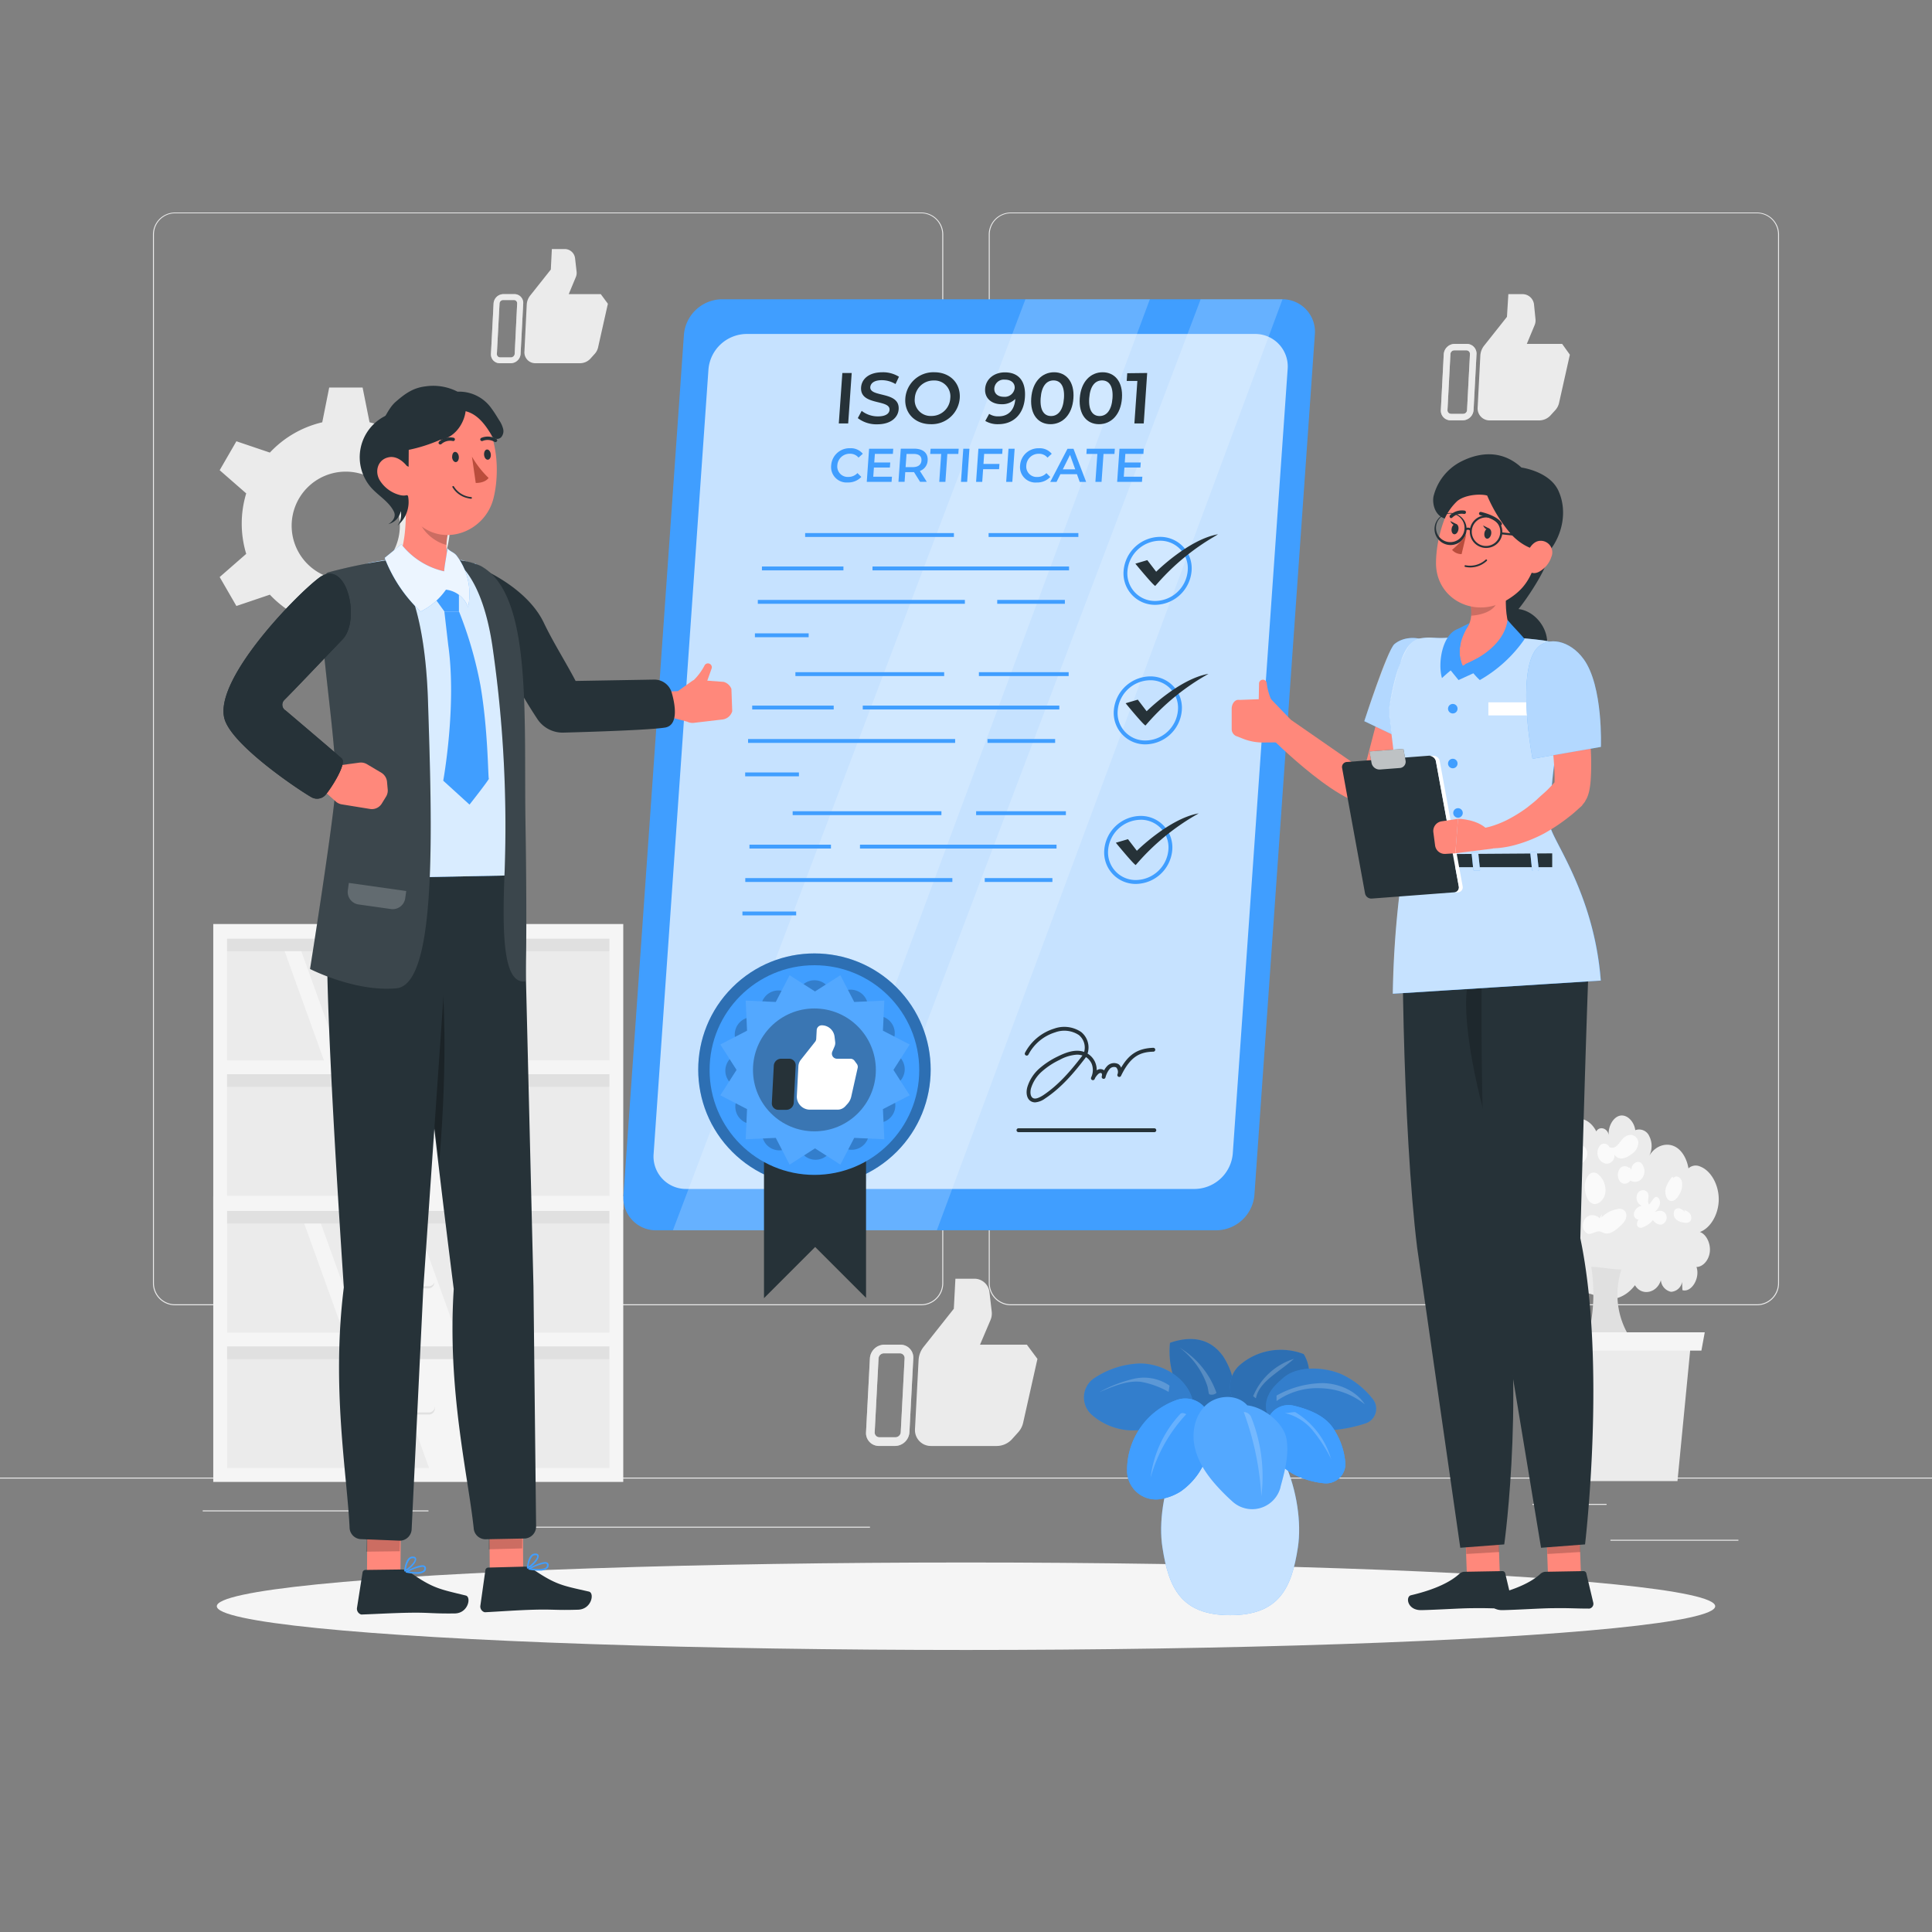 <svg xmlns="http://www.w3.org/2000/svg" viewBox="0 0 500 500"><rect x="0" y="0" width="500" height="500" fill="#808080" stroke="none"/><g id="freepik--background-complete--inject-151"><rect x="416.78" y="398.49" width="33.12" height="0.25" style="fill:#ebebeb"></rect><rect x="322.53" y="401.21" width="8.69" height="0.25" style="fill:#ebebeb"></rect><rect x="396.59" y="389.21" width="19.19" height="0.25" style="fill:#ebebeb"></rect><rect x="52.46" y="390.89" width="43.19" height="0.25" style="fill:#ebebeb"></rect><rect x="104.56" y="390.89" width="6.33" height="0.25" style="fill:#ebebeb"></rect><rect x="131.47" y="395.11" width="93.68" height="0.25" style="fill:#ebebeb"></rect><path d="M238.4,337.8H45.3a5.71,5.71,0,0,1-5.71-5.71V60.66A5.71,5.71,0,0,1,45.3,55H238.4a5.71,5.71,0,0,1,5.71,5.71V332.09A5.71,5.71,0,0,1,238.4,337.8ZM45.3,55.2a5.47,5.47,0,0,0-5.46,5.46V332.09a5.47,5.47,0,0,0,5.46,5.46H238.4a5.47,5.47,0,0,0,5.46-5.46V60.66a5.47,5.47,0,0,0-5.46-5.46Z" style="fill:#ebebeb"></path><path d="M454.7,337.8H261.6a5.71,5.71,0,0,1-5.71-5.71V60.66A5.71,5.71,0,0,1,261.6,55H454.7a5.71,5.71,0,0,1,5.71,5.71V332.09A5.71,5.71,0,0,1,454.7,337.8ZM261.6,55.2a5.47,5.47,0,0,0-5.46,5.46V332.09a5.47,5.47,0,0,0,5.46,5.46H454.7a5.47,5.47,0,0,0,5.46-5.46V60.66a5.47,5.47,0,0,0-5.46-5.46Z" style="fill:#ebebeb"></path><rect y="382.4" width="500" height="0.25" style="fill:#ebebeb"></rect><path d="M379.59,89h-3.13a2.86,2.86,0,0,0-2.82,2.67l-.75,14.43a2.51,2.51,0,0,0,2.53,2.68h3.13a2.85,2.85,0,0,0,2.81-2.68l.76-14.43A2.51,2.51,0,0,0,379.59,89Zm.08,17.1a1,1,0,0,1-1,1h-3.13a.93.93,0,0,1-.93-1l.76-14.43a1,1,0,0,1,1-1h3.13a.91.91,0,0,1,.92,1Z" style="fill:#ebebeb"></path><path d="M404.28,89h-9.14l2-4.81a3.16,3.16,0,0,0,.24-1.63L397,78.78a3,3,0,0,0-3-2.66h-3.64L390,82l-5.89,7.43a4.56,4.56,0,0,0-1,2.58l-.7,13.49a3.09,3.09,0,0,0,3.12,3.3h12.8a4,4,0,0,0,3-1.36l1.2-1.32a4.13,4.13,0,0,0,.95-1.83l2.8-12.5Z" style="fill:#ebebeb"></path><g style="opacity:0.5"><path d="M379.59,89h-3.13a2.86,2.86,0,0,0-2.82,2.67l-.75,14.43a2.51,2.51,0,0,0,2.53,2.68h3.13a2.85,2.85,0,0,0,2.81-2.68l.76-14.43A2.51,2.51,0,0,0,379.59,89Zm.08,17.1a1,1,0,0,1-1,1h-3.13a.93.93,0,0,1-.93-1l.76-14.43a1,1,0,0,1,1-1h3.13a.91.91,0,0,1,.92,1Z" style="fill:#ebebeb"></path></g><path d="M133.12,76.12h-2.83a2.58,2.58,0,0,0-2.55,2.42l-.68,13.06A2.27,2.27,0,0,0,129.35,94h2.83a2.58,2.58,0,0,0,2.55-2.42l.68-13.06A2.27,2.27,0,0,0,133.12,76.12Zm.08,15.48a1,1,0,0,1-.94.89h-2.83a.84.84,0,0,1-.84-.89l.69-13.06a.94.94,0,0,1,.93-.89H133a.83.83,0,0,1,.84.89Z" style="fill:#ebebeb"></path><path d="M155.48,76.12h-8.29L149,71.77a2.8,2.8,0,0,0,.22-1.48l-.39-3.43a2.7,2.7,0,0,0-2.71-2.41h-3.3l-.27,5.31-5.34,6.73a4.12,4.12,0,0,0-.89,2.33L135.72,91a2.81,2.81,0,0,0,2.83,3h11.59a3.66,3.66,0,0,0,2.7-1.23l1.08-1.2a3.69,3.69,0,0,0,.86-1.65l2.54-11.31Z" style="fill:#ebebeb"></path><g style="opacity:0.5"><path d="M133.12,76.12h-2.83a2.58,2.58,0,0,0-2.55,2.42l-.68,13.06A2.27,2.27,0,0,0,129.35,94h2.83a2.58,2.58,0,0,0,2.55-2.42l.68-13.06A2.27,2.27,0,0,0,133.12,76.12Zm.08,15.48a1,1,0,0,1-.94.89h-2.83a.84.84,0,0,1-.84-.89l.69-13.06a.94.94,0,0,1,.93-.89H133a.83.83,0,0,1,.84.89Z" style="fill:#ebebeb"></path></g><path d="M233,348h-4.14a3.78,3.78,0,0,0-3.73,3.54l-1,19.12a3.33,3.33,0,0,0,3.36,3.55h4.14a3.78,3.78,0,0,0,3.73-3.55l1-19.12A3.33,3.33,0,0,0,233,348Zm.11,22.66a1.38,1.38,0,0,1-1.36,1.3h-4.15a1.22,1.22,0,0,1-1.23-1.3l1-19.12a1.4,1.4,0,0,1,1.37-1.3h4.14a1.22,1.22,0,0,1,1.23,1.3Z" style="fill:#ebebeb"></path><path d="M265.75,348H253.63l2.71-6.37a4.38,4.38,0,0,0,.32-2.17l-.58-5a3.93,3.93,0,0,0-4-3.53h-4.82l-.41,7.77-7.81,9.86a6,6,0,0,0-1.31,3.41l-.93,17.87a4.11,4.11,0,0,0,4.14,4.38h17a5.39,5.39,0,0,0,4-1.8l1.58-1.76a5.42,5.42,0,0,0,1.26-2.42l3.71-16.56Z" style="fill:#ebebeb"></path><g style="opacity:0.5"><path d="M233,348h-4.14a3.78,3.78,0,0,0-3.73,3.54l-1,19.12a3.33,3.33,0,0,0,3.36,3.55h4.14a3.78,3.78,0,0,0,3.73-3.55l1-19.12A3.33,3.33,0,0,0,233,348Zm.11,22.66a1.38,1.38,0,0,1-1.36,1.3h-4.15a1.22,1.22,0,0,1-1.23-1.3l1-19.12a1.4,1.4,0,0,1,1.37-1.3h4.14a1.22,1.22,0,0,1,1.23,1.3Z" style="fill:#ebebeb"></path></g><rect x="56.98" y="311.19" width="102.53" height="35.39" transform="translate(216.49 657.77) rotate(180)" style="fill:#ebebeb"></rect><rect x="56.98" y="346.58" width="102.53" height="35.39" transform="translate(216.49 728.55) rotate(180)" style="fill:#ebebeb"></rect><polygon points="99.02 346.58 86.26 311.19 105.9 311.19 118.65 346.58 99.02 346.58" style="fill:#f5f5f5"></polygon><polygon points="76.76 311.19 81.08 311.19 93.83 346.58 89.52 346.58 76.76 311.19" style="fill:#f5f5f5"></polygon><polygon points="111.78 381.97 99.02 346.58 118.65 346.58 131.41 381.97 111.78 381.97" style="fill:#f5f5f5"></polygon><polygon points="89.52 346.58 93.83 346.58 106.59 381.97 102.28 381.97 89.52 346.58" style="fill:#f5f5f5"></polygon><rect x="56.98" y="240.72" width="102.53" height="35.39" transform="translate(216.49 516.84) rotate(180)" style="fill:#ebebeb"></rect><rect x="56.98" y="276.11" width="102.53" height="35.39" transform="translate(216.49 587.62) rotate(180)" style="fill:#ebebeb"></rect><polygon points="93.95 276.12 81.2 240.72 100.83 240.72 113.59 276.12 93.95 276.12" style="fill:#f5f5f5"></polygon><polygon points="71.7 240.72 76.01 240.72 88.77 276.12 84.45 276.12 71.7 240.72" style="fill:#f5f5f5"></polygon><polygon points="106.71 311.5 93.95 276.12 113.59 276.12 126.34 311.5 106.71 311.5" style="fill:#f5f5f5"></polygon><polygon points="84.45 276.12 88.77 276.12 101.52 311.5 97.21 311.5 84.45 276.12" style="fill:#f5f5f5"></polygon><rect x="106.46" y="193.11" width="3.58" height="102.53" transform="translate(352.62 136.13) rotate(90)" style="fill:#e0e0e0"></rect><rect x="106.46" y="228.23" width="3.58" height="102.53" transform="translate(387.74 171.24) rotate(90)" style="fill:#e0e0e0"></rect><path d="M105.62,263a1.54,1.54,0,0,1,0-3.08h5.25a1.54,1.54,0,0,1,0,3.08Z" style="fill:#e0e0e0"></path><path d="M105.62,262.41a1.54,1.54,0,0,1,0-3.08h5.25a1.54,1.54,0,0,1,0,3.08Z" style="fill:#f5f5f5"></path><path d="M105.62,295.62a1.54,1.54,0,0,1,0-3.08h5.25a1.54,1.54,0,1,1,0,3.08Z" style="fill:#e0e0e0"></path><path d="M105.62,295.08a1.54,1.54,0,0,1,0-3.08h5.25a1.54,1.54,0,0,1,0,3.08Z" style="fill:#f5f5f5"></path><path d="M55.19,239.14v73.91H161.3V239.14ZM58.77,278h98.95v31.48H58.77Zm0-35.07h98.95v31.49H58.77Z" style="fill:#f5f5f5"></path><rect x="106.46" y="263.58" width="3.58" height="102.53" transform="translate(423.09 206.6) rotate(90)" style="fill:#e0e0e0"></rect><rect x="106.46" y="298.69" width="3.58" height="102.53" transform="translate(458.2 241.71) rotate(90)" style="fill:#e0e0e0"></rect><path d="M105.62,333.42a1.54,1.54,0,0,1,0-3.08h5.25a1.54,1.54,0,0,1,0,3.08Z" style="fill:#e0e0e0"></path><path d="M105.62,332.87a1.54,1.54,0,0,1,0-3.07h5.25a1.54,1.54,0,1,1,0,3.07Z" style="fill:#f5f5f5"></path><path d="M105.62,366.08a1.54,1.54,0,0,1,0-3.07h5.25a1.54,1.54,0,1,1,0,3.07Z" style="fill:#e0e0e0"></path><path d="M105.62,365.54a1.54,1.54,0,0,1,0-3.07h5.25a1.54,1.54,0,1,1,0,3.07Z" style="fill:#f5f5f5"></path><path d="M55.19,309.6v73.92H161.3V309.6Zm3.58,38.85h98.95v31.49H58.77Zm0-35.06h98.95v31.48H58.77Z" style="fill:#f5f5f5"></path><path d="M116.48,135.51a26.57,26.57,0,0,0-1.16-7.82l6.87-6-4.33-7.49-8.66,2.93a27,27,0,0,0-13.56-7.84l-1.8-9H85.2l-1.8,9a27,27,0,0,0-13.56,7.84l-8.66-2.93-4.33,7.49,6.87,6a27,27,0,0,0,0,15.65l-6.87,6,4.33,7.49,8.66-2.93a27.13,27.13,0,0,0,13.56,7.84l1.8,9h8.64l1.8-9a27.09,27.09,0,0,0,13.56-7.84l8.66,2.93,4.33-7.49-6.87-6A26.58,26.58,0,0,0,116.48,135.51Zm-27,14.55a14,14,0,1,1,14-14A14,14,0,0,1,89.52,150.06Z" style="fill:#ebebeb"></path><path d="M413.32,293.27c-1.09-2.7-3.56-4.27-5.81-3.67s-4.1,3.3-4.33,6.35a4,4,0,0,0-5.52-.18,7.91,7.91,0,0,0-2.22,6.75c-1.79-1.83-4.73-1.07-5.89,1.52s-.26,6.42,1.8,7.66c-1.4.13-2.6,1.9-2.57,3.78s1.31,3.56,2.71,3.59c-1.42,0-2.72,1.62-2.89,3.5s.81,3.84,2.18,4.34c-1.44.81-1.81,3.81-.63,5.19s3.35.5,3.76-1.51a.7.7,0,0,0,1.24.24,1.28,1.28,0,0,0-.24-1.64c.65,1.16,2.31.62,2.49-.81-.48,3.31,2.63,6.42,4.86,4.85A3,3,0,0,0,403.7,337c1.18.43,2.41-.18,3.51-.87s2.23-1.49,3.45-1.47a9.33,9.33,0,0,1,3.08,1.09c3.24,1.32,7,.06,9.39-3.14,1.69,2.87,5.68,2.1,6.7-1.29a3.35,3.35,0,0,0,2.63,3,3.07,3.07,0,0,0,2.87-2.6c0,.73.05,1.45.08,2.17,2.33.7,4.64-3.12,3.64-6,1.67,0,3.25-1.78,3.46-4s-1-4.52-2.58-5.05c2.75-1,4.85-4.59,4.88-8.39s-2-7.47-4.75-8.53a2.77,2.77,0,0,0-3.2.56c-.86,1-1,3.07,0,3.84.82-3.41-.4-7.5-2.76-9.2s-5.59-.83-7.27,2a5.61,5.61,0,0,0,0-5.08,2.86,2.86,0,0,0-3.62-1.55c-.32-2.34-2.17-4.11-3.93-3.76s-3.15,2.75-2.95,5.11c-.21-2-2.64-2.55-3.34-.79C412,292.63,413.32,293.27,413.32,293.27Z" style="fill:#ebebeb"></path><path d="M414,315.29a2.83,2.83,0,0,0-2.49-.76,2.64,2.64,0,0,0-1.82,2.15,2.36,2.36,0,0,0,1.21,2.6c1,.31,2.08-.77,3.14-.58a7.64,7.64,0,0,1,1.09.42c1.52.51,3-.74,4.29-1.93a5.14,5.14,0,0,0,1.19-1.45,2.39,2.39,0,0,0,.13-2,1.83,1.83,0,0,0-2.07-.85,7.53,7.53,0,0,0-4.23,2.23l.12-.91Z" style="fill:#fafafa"></path><path d="M436.06,313.64a3.72,3.72,0,0,0-1.33-.88,1.18,1.18,0,0,0-1.38.48,2.07,2.07,0,0,0,.39,2.31,3.42,3.42,0,0,0,1.93.83c.7.14,1.59.17,1.93-.61a1.8,1.8,0,0,0-.32-1.77,3.31,3.31,0,0,0-1.38-.86Z" style="fill:#fafafa"></path><path d="M401.16,299.1a6,6,0,0,0-2.82,4.28c-.1.57-.08,1.28.31,1.58a1,1,0,0,0,1,0l4-1.21a5.35,5.35,0,0,0-1.82,1.22,2.86,2.86,0,0,0-.7,2.34,1.94,1.94,0,0,0,1.88,1.59,3.6,3.6,0,0,0,2.23-1.12,3.72,3.72,0,0,0,1.4-2.62c0-1.1-1.08-2.11-1.74-1.41a13.68,13.68,0,0,0,4.34-2.5,4.67,4.67,0,0,0,1.25-1.49,2.59,2.59,0,0,0,.13-2.09c-1.38-3.17-3.13,1.49-4,1.9C405,300.39,403.21,298,401.16,299.1Z" style="fill:#fafafa"></path><path d="M394.88,312.66a2,2,0,0,0,.36,1.78.77.77,0,0,0,1.29-.34,4.42,4.42,0,0,0-2.43,1.73c-.57,1-.43,2.64.47,3a1.86,1.86,0,0,0,1.68-.48,31.62,31.62,0,0,0,4.18-3.48A2.09,2.09,0,0,0,402,317.5a4.29,4.29,0,0,0,2.81-1.24c1.05-.82,2.27-2.06,2-3.58a2,2,0,0,0-2.62-1.53,6.37,6.37,0,0,0-2.53,2.45,2,2,0,0,0-1.23-2.76,2.77,2.77,0,0,0-2.53,1.47c1.12-.78,1.37-2.81-.13-3.05C396.78,309.11,395.12,311.63,394.88,312.66Z" style="fill:#fafafa"></path><path d="M425.74,308.1a1.64,1.64,0,0,0-2.14,1.4,2.2,2.2,0,0,0,1.32,2.56,2.38,2.38,0,0,0-1.71,1.13,1.88,1.88,0,0,0-.36,1.27,1.33,1.33,0,0,0,1.21,1.17,3.06,3.06,0,0,0,1.57-.56,2.43,2.43,0,0,0-1.55.57,1.49,1.49,0,0,0-.23,1.8,1.1,1.1,0,0,0,1.3.18,6.15,6.15,0,0,0,2.64-1.88,2.37,2.37,0,0,0,2.22,1.18,1.93,1.93,0,0,0,1.27-2.29,1.69,1.69,0,0,0-1.37-1.26,3.43,3.43,0,0,0-1.76.34,3.93,3.93,0,0,0,1.41-2c.22-.86-.24-2-.95-1.95s-1.21,1.46-1.84,1.95C426,310.83,427.45,308.9,425.74,308.1Z" style="fill:#fafafa"></path><path d="M411.33,303.89a4.72,4.72,0,0,0-1.16,3.7c.07,1.53.62,3.17,1.73,3.79,1.46.81,3.29-.73,3.56-2.72a5.35,5.35,0,0,0-2.18-5A1.75,1.75,0,0,0,411.33,303.89Z" style="fill:#fafafa"></path><path d="M421.54,302.23l.37.42a1.63,1.63,0,0,0-2.66-.27,2.87,2.87,0,0,0,0,3.38,1.63,1.63,0,0,0,2.66-.24,2.34,2.34,0,0,0,3.19-.76,3.09,3.09,0,0,0-.43-3.83c-1-.73-2.55.36-2.45,1.83-.14-.21-.29-.42-.44-.62Z" style="fill:#fafafa"></path><path d="M432.8,304.54a7.64,7.64,0,0,0-1.74,3.1c-.26,1.23.17,2.81,1.16,3.13s1.9-.71,2.46-1.77a4.67,4.67,0,0,0,.59-3.24c-.29-1.1-1.53-1.74-2.15-.9Z" style="fill:#fafafa"></path><path d="M416.57,297.06a1.49,1.49,0,0,0-2.3-.8,3,3,0,0,0-.71,3,2.68,2.68,0,0,0,2.08,1.9,2.06,2.06,0,0,0,2.17-2.36,2.13,2.13,0,0,0,2.12,1,4.92,4.92,0,0,0,2.2-1.05A3.72,3.72,0,0,0,424,295.7a2.16,2.16,0,0,0-1.76-2,2.9,2.9,0,0,0-2.34,1.1c-.51.55-.93,1.23-1.48,1.72a1.59,1.59,0,0,1-1.9.34Z" style="fill:#fafafa"></path><path d="M419.63,328.55A20.67,20.67,0,0,0,422.4,347c-4.09,0-7.74.28-11.82.28a44.43,44.43,0,0,0,1.24-19.42C414.09,327.88,417.37,328.55,419.63,328.55Z" style="fill:#e0e0e0"></path><polygon points="434.13 383.3 398.81 383.3 395.35 347.7 437.59 347.7 434.13 383.3" style="fill:#ebebeb"></polygon><polygon points="440.32 349.54 392.26 349.54 391.4 344.8 441.19 344.8 440.32 349.54" style="fill:#f5f5f5"></polygon></g><g id="freepik--Shadow--inject-151"><ellipse id="freepik--path--inject-151" cx="250" cy="415.69" rx="193.89" ry="11.32" style="fill:#f5f5f5"></ellipse></g><g id="freepik--Plant--inject-151"><path d="M335.89,400.49c-1.6,10.39-4.78,17.52-17.53,17.52s-15.92-7.13-17.52-17.52c-2-12.73,5-33.95,17.52-33.95S337.85,387.76,335.89,400.49Z" style="fill:#409EFF"></path><path d="M335.89,400.49c-1.6,10.39-4.78,17.52-17.53,17.52s-15.92-7.13-17.52-17.52c-2-12.73,5-33.95,17.52-33.95S337.85,387.76,335.89,400.49Z" style="fill:#fff;opacity:0.7"></path><path d="M318,369.3A16.65,16.65,0,0,1,306.46,362a21.75,21.75,0,0,1-3.67-14.48c5-1.74,10.24-1.53,13.79,3.55A19.26,19.26,0,0,1,318,369.3Z" style="fill:#409EFF"></path><path d="M318,369.3A16.65,16.65,0,0,1,306.46,362a21.75,21.75,0,0,1-3.67-14.48c5-1.74,10.24-1.53,13.79,3.55A19.26,19.26,0,0,1,318,369.3Z" style="opacity:0.3"></path><path d="M308.88,363.41c-.93-6.32-7.65-10.62-14-10.54a22.64,22.64,0,0,0-11.55,3.7,6,6,0,0,0-.72,9.63,16.33,16.33,0,0,0,9.07,3.92C297.68,370.71,304.61,367.74,308.88,363.41Z" style="fill:#409EFF"></path><path d="M308.88,363.41c-.93-6.32-7.65-10.62-14-10.54a22.64,22.64,0,0,0-11.55,3.7,6,6,0,0,0-.72,9.63,16.33,16.33,0,0,0,9.07,3.92C297.68,370.71,304.61,367.74,308.88,363.41Z" style="opacity:0.2"></path><path d="M313.32,368.27a6.57,6.57,0,0,0-8.8-5.95,19.23,19.23,0,0,0-12.83,18.24,7.45,7.45,0,0,0,8.58,7.41,13.85,13.85,0,0,0,5.3-2,18,18,0,0,0,7.15-10.42A25.88,25.88,0,0,0,313.32,368.27Z" style="fill:#409EFF"></path><path d="M313.32,368.27a6.57,6.57,0,0,0-8.8-5.95,19.23,19.23,0,0,0-12.83,18.24,7.45,7.45,0,0,0,8.58,7.41,13.85,13.85,0,0,0,5.3-2,18,18,0,0,0,7.15-10.42A25.88,25.88,0,0,0,313.32,368.27Z" style="fill:#409EFF"></path><path d="M337.41,350.44a16.44,16.44,0,0,0-12.33.19,16.23,16.23,0,0,0-4,2.45,7.4,7.4,0,0,0,2.18,12.72,11.59,11.59,0,0,0,9-.33C338,362.66,340.68,355.92,337.41,350.44Z" style="fill:#409EFF"></path><path d="M337.41,350.44a16.44,16.44,0,0,0-12.33.19,16.23,16.23,0,0,0-4,2.45,7.4,7.4,0,0,0,2.18,12.72,11.59,11.59,0,0,0,9-.33C338,362.66,340.68,355.92,337.41,350.44Z" style="opacity:0.3"></path><path d="M332.17,356.55c-1.67,1.45-3.39,2.95-4.19,5.29a6.17,6.17,0,0,0-.3,2.82c.41,2.87,2.65,3.79,4.7,4.34a36.75,36.75,0,0,0,21-.62,4,4,0,0,0,1.86-6.36,22,22,0,0,0-8.19-6.42C342.75,353.78,335.87,353.35,332.17,356.55Z" style="fill:#409EFF"></path><path d="M332.17,356.55c-1.67,1.45-3.39,2.95-4.19,5.29a6.17,6.17,0,0,0-.3,2.82c.41,2.87,2.65,3.79,4.7,4.34a36.75,36.75,0,0,0,21-.62,4,4,0,0,0,1.86-6.36,22,22,0,0,0-8.19-6.42C342.75,353.78,335.87,353.35,332.17,356.55Z" style="opacity:0.2"></path><path d="M334.81,363.79a5.71,5.71,0,0,0-6.85,4.09,10.83,10.83,0,0,0,.21,6.05,14.51,14.51,0,0,0,8.16,8.33,21.79,21.79,0,0,0,6.25,1.6,5,5,0,0,0,5.57-5.5,18.78,18.78,0,0,0-3.34-9.05C342.55,366.24,338.7,364.73,334.81,363.79Z" style="fill:#409EFF"></path><path d="M334.81,363.79a5.71,5.71,0,0,0-6.85,4.09,10.83,10.83,0,0,0,.21,6.05,14.51,14.51,0,0,0,8.16,8.33,21.79,21.79,0,0,0,6.25,1.6,5,5,0,0,0,5.57-5.5,18.78,18.78,0,0,0-3.34-9.05C342.55,366.24,338.7,364.73,334.81,363.79Z" style="fill:#409EFF"></path><path d="M322.8,363.71c-2.62-3-7.85-2.79-10.78,0s-3.71,7.26-2.75,11.16,3.39,7.27,6.12,10.21c1.16,1.26,2.39,2.46,3.67,3.6a7.57,7.57,0,0,0,12.32-3.73l0-.1c1.12-4.06,2.26-8.28,1.57-12.44S327,364.15,322.8,363.71Z" style="fill:#409EFF"></path><path d="M322.8,363.71c-2.62-3-7.85-2.79-10.78,0s-3.71,7.26-2.75,11.16,3.39,7.27,6.12,10.21c1.16,1.26,2.39,2.46,3.67,3.6a7.57,7.57,0,0,0,12.32-3.73l0-.1c1.12-4.06,2.26-8.28,1.57-12.44S327,364.15,322.8,363.71Z" style="fill:#fff;opacity:0.1"></path><path d="M323.74,366.6a41.34,41.34,0,0,1,2.7,20.59,75.49,75.49,0,0,0-4.56-21.77A2.19,2.19,0,0,1,323.74,366.6Z" style="fill:#fff;opacity:0.2"></path><path d="M307,366a39.68,39.68,0,0,0-9.23,16.41A29.55,29.55,0,0,1,305.39,366C305.81,365.5,306.46,365.7,307,366Z" style="fill:#fff;opacity:0.2"></path><path d="M302.44,360.23a22.24,22.24,0,0,0-7.15-2.61c-3.68-.43-7.32,1.24-10.75,2.65a34.48,34.48,0,0,1,8.95-3.45,11.65,11.65,0,0,1,9.18,1.77C302.61,359.16,302.5,359.66,302.44,360.23Z" style="fill:#fff;opacity:0.2"></path><path d="M344.42,377.43a39.75,39.75,0,0,0-4.7-7.24,13.26,13.26,0,0,0-7.2-4.49c.83,0,1.83-.25,2.67-.25a20.92,20.92,0,0,1,9.31,12.19C344.58,377.45,344.34,377.62,344.42,377.43Z" style="fill:#fff;opacity:0.2"></path><path d="M314.82,360.47a22.23,22.23,0,0,0-9.51-11.68,20.6,20.6,0,0,1,7.15,9.91c.22.66.22,1.46.45,2.11A1.76,1.76,0,0,0,314.82,360.47Z" style="fill:#fff;opacity:0.2"></path><path d="M334.87,351.67a16.88,16.88,0,0,0-10.56,9.68c.36.17.36.35.72.53.44-2.43,2.38-4.33,4.31-5.87S333,353.31,334.87,351.67Z" style="fill:#fff;opacity:0.2"></path><path d="M353.22,363.44c-2.3-3.51-6.6-5.37-10.79-5.49a25,25,0,0,0-12.06,3.22v1.42a18.15,18.15,0,0,1,11.38-3.32A19.21,19.21,0,0,1,353.22,363.44Z" style="fill:#fff;opacity:0.2"></path></g><g id="freepik--Certificate--inject-151"><path d="M314.86,318.4h-145a8.41,8.41,0,0,1-8.5-9.13L177,86.59a10,10,0,0,1,9.78-9.14h145a8.41,8.41,0,0,1,8.5,9.14L324.64,309.27A10,10,0,0,1,314.86,318.4Z" style="fill:#409EFF"></path><path d="M309.27,307.7H177.65a8.4,8.4,0,0,1-8.49-9.13l14.19-203a10,10,0,0,1,9.77-9.14H324.74a8.42,8.42,0,0,1,8.5,9.14l-14.2,203A10,10,0,0,1,309.27,307.7Z" style="fill:#fff;opacity:0.7"></path><polyline points="265.38 77.45 174.15 318.4 208.12 318.4 297.58 77.45" style="fill:#fff;opacity:0.2"></polyline><polyline points="310.73 77.45 219.5 318.4 242.45 318.4 331.91 77.45" style="fill:#fff;opacity:0.2"></polyline><path d="M218,96.53h2.42l-.91,13.06h-2.43Z" style="fill:#263238"></path><path d="M222,108.21l1-1.88a6.77,6.77,0,0,0,4.21,1.43c2,0,2.94-.72,3-1.69.19-2.82-7.7-1-7.36-5.83.15-2.1,1.95-3.9,5.54-3.9a7.79,7.79,0,0,1,4.26,1.16l-.89,1.89a6.89,6.89,0,0,0-3.53-1c-2,0-2.89.78-3,1.77-.2,2.78,7.67,1,7.34,5.77-.15,2.09-2,3.88-5.55,3.88A7.92,7.92,0,0,1,222,108.21Z" style="fill:#263238"></path><path d="M234.3,103.06a7.28,7.28,0,0,1,7.51-6.72c4.05,0,6.84,2.84,6.57,6.72a7.28,7.28,0,0,1-7.51,6.72C236.82,109.78,234,106.92,234.3,103.06Zm11.63,0a4.1,4.1,0,0,0-4.27-4.59,4.84,4.84,0,0,0-4.91,4.59,4.1,4.1,0,0,0,4.27,4.59A4.84,4.84,0,0,0,245.93,103.06Z" style="fill:#263238"></path><path d="M265.25,102.84c-.31,4.48-3.1,6.94-6.89,6.94a6.24,6.24,0,0,1-3.37-.84l1-1.83a4.21,4.21,0,0,0,2.44.64c2.46,0,4.12-1.53,4.33-4.5v0a4.79,4.79,0,0,1-3.59,1.36c-2.57,0-4.39-1.57-4.22-4,.19-2.59,2.41-4.24,5.08-4.24C263.61,96.34,265.54,98.64,265.25,102.84Zm-2.65-2.39c.08-1.23-.82-2.2-2.55-2.2a2.47,2.47,0,0,0-2.72,2.22c-.09,1.36.88,2.22,2.46,2.22A2.58,2.58,0,0,0,262.6,100.45Z" style="fill:#263238"></path><path d="M266.88,103.06c.3-4.29,2.82-6.72,5.92-6.72s5.3,2.43,5,6.72-2.82,6.72-5.94,6.72S266.58,107.35,266.88,103.06Zm8.47,0c.22-3.15-.91-4.61-2.7-4.61s-3.11,1.46-3.33,4.61.91,4.61,2.69,4.61S275.13,106.22,275.35,103.06Z" style="fill:#263238"></path><path d="M279.44,103.06c.3-4.29,2.82-6.72,5.92-6.72s5.3,2.43,5,6.72-2.82,6.72-5.94,6.72S279.14,107.35,279.44,103.06Zm8.47,0c.23-3.15-.9-4.61-2.7-4.61s-3.1,1.46-3.32,4.61.91,4.61,2.68,4.61S287.69,106.22,287.91,103.06Z" style="fill:#263238"></path><path d="M296.89,96.53,296,109.59h-2.42l.77-11h-2.76l.14-2Z" style="fill:#263238"></path><path d="M215.11,120.42A4.75,4.75,0,0,1,220,116a4,4,0,0,1,3.29,1.43l-1.1,1a2.78,2.78,0,0,0-2.21-1,3.18,3.18,0,0,0-3.28,3,2.7,2.7,0,0,0,2.85,3,3.18,3.18,0,0,0,2.36-1l1,1a4.65,4.65,0,0,1-3.5,1.43A4,4,0,0,1,215.11,120.42Z" style="fill:#409EFF"></path><path d="M230.84,123.37l-.1,1.33h-6.42l.6-8.57h6.25l-.09,1.34h-4.66l-.16,2.22h4.14l-.1,1.31h-4.13l-.17,2.37Z" style="fill:#409EFF"></path><path d="M238.12,124.7l-1.57-2.51h-2.27l-.17,2.5h-1.59l.6-8.57h3.52c2.25,0,3.57,1.15,3.43,3.05a3,3,0,0,1-2,2.71l1.78,2.81Zm-1.65-7.22h-1.86l-.24,3.41h1.86c1.4,0,2.17-.63,2.24-1.71S237.87,117.48,236.47,117.48Z" style="fill:#409EFF"></path><path d="M243.58,117.48h-2.84l.1-1.35h7.27l-.1,1.35h-2.84l-.5,7.22h-1.59Z" style="fill:#409EFF"></path><path d="M249.3,116.13h1.59l-.59,8.57h-1.6Z" style="fill:#409EFF"></path><path d="M254.7,117.47l-.18,2.6h4.14l-.1,1.35h-4.13l-.23,3.28h-1.59l.6-8.57h6.25l-.09,1.34Z" style="fill:#409EFF"></path><path d="M261,116.13h1.59l-.6,8.57H260.4Z" style="fill:#409EFF"></path><path d="M264,120.42a4.75,4.75,0,0,1,4.9-4.41,4,4,0,0,1,3.29,1.43l-1.1,1a2.78,2.78,0,0,0-2.21-1,3.17,3.17,0,0,0-3.27,3,2.69,2.69,0,0,0,2.84,3,3.18,3.18,0,0,0,2.36-1l1,1a4.65,4.65,0,0,1-3.5,1.43A4,4,0,0,1,264,120.42Z" style="fill:#409EFF"></path><path d="M278.71,122.72h-4.28l-1,2H271.8l4.46-8.57h1.56l3.27,8.57h-1.66Zm-.44-1.25-1.35-3.75-1.87,3.75Z" style="fill:#409EFF"></path><path d="M284,117.48h-2.84l.09-1.35h7.27l-.1,1.35h-2.83l-.51,7.22h-1.59Z" style="fill:#409EFF"></path><path d="M295.64,123.37l-.1,1.33h-6.42l.6-8.57H296l-.09,1.34h-4.67l-.15,2.22h4.14l-.1,1.31H291l-.17,2.37Z" style="fill:#409EFF"></path><path d="M299,156.53a8.13,8.13,0,0,1-8.21-8.83,9.55,9.55,0,0,1,9.37-8.76,8.13,8.13,0,0,1,8.22,8.83A9.56,9.56,0,0,1,299,156.53Zm1.16-16.59a8.54,8.54,0,0,0-8.38,7.83,7.14,7.14,0,0,0,7.22,7.76,8.54,8.54,0,0,0,8.38-7.83,7.12,7.12,0,0,0-7.22-7.76Z" style="fill:#409EFF"></path><path d="M293.83,145.88s5.27,6.41,5.19,5.7l.53-.59a59.44,59.44,0,0,1,14.67-12.1l1-.62c-7.59,1.32-16,9.69-16,9.69l-2.3-3Z" style="fill:#263238"></path><path d="M296.48,192.64a8.13,8.13,0,0,1-8.22-8.83h0a9.56,9.56,0,0,1,9.38-8.76,8.13,8.13,0,0,1,8.21,8.83A9.55,9.55,0,0,1,296.48,192.64Zm-7.22-8.76a7.12,7.12,0,0,0,7.22,7.76,8.53,8.53,0,0,0,8.37-7.83,7.12,7.12,0,0,0-7.21-7.76,8.54,8.54,0,0,0-8.38,7.83Z" style="fill:#409EFF"></path><path d="M291.31,182s5.26,6.42,5.19,5.7l.52-.59A59.49,59.49,0,0,1,311.7,175l1.05-.61c-7.6,1.31-16,9.68-16,9.68l-2.29-3Z" style="fill:#263238"></path><path d="M294,228.76a8.13,8.13,0,0,1-8.21-8.84,9.55,9.55,0,0,1,9.37-8.76,8.15,8.15,0,0,1,8.22,8.83A9.56,9.56,0,0,1,294,228.76Zm1.16-16.6a8.55,8.55,0,0,0-8.38,7.83h0a7.15,7.15,0,0,0,7.22,7.76,8.54,8.54,0,0,0,8.38-7.83,7.15,7.15,0,0,0-7.22-7.77Z" style="fill:#409EFF"></path><path d="M288.78,218.1s5.27,6.42,5.19,5.71l.53-.6a59.66,59.66,0,0,1,14.67-12.1l1.05-.61c-7.59,1.32-16,9.68-16,9.68l-2.3-3Z" style="fill:#263238"></path><rect x="208.37" y="137.96" width="38.5" height="1" style="fill:#409EFF"></rect><rect x="255.85" y="137.96" width="23.23" height="1" style="fill:#409EFF"></rect><rect x="197.19" y="146.61" width="21.09" height="1" style="fill:#409EFF"></rect><rect x="225.8" y="146.61" width="50.87" height="1" style="fill:#409EFF"></rect><rect x="196.12" y="155.26" width="53.59" height="1" style="fill:#409EFF"></rect><rect x="258.08" y="155.26" width="17.51" height="1" style="fill:#409EFF"></rect><rect x="195.37" y="163.91" width="13.91" height="1" style="fill:#409EFF"></rect><rect x="205.85" y="173.96" width="38.5" height="1" style="fill:#409EFF"></rect><rect x="253.34" y="173.96" width="23.23" height="1" style="fill:#409EFF"></rect><rect x="194.67" y="182.61" width="21.09" height="1" style="fill:#409EFF"></rect><rect x="223.28" y="182.61" width="50.87" height="1" style="fill:#409EFF"></rect><rect x="193.6" y="191.26" width="53.59" height="1" style="fill:#409EFF"></rect><rect x="255.56" y="191.26" width="17.51" height="1" style="fill:#409EFF"></rect><rect x="192.85" y="199.91" width="13.91" height="1" style="fill:#409EFF"></rect><rect x="205.14" y="209.95" width="38.5" height="1" style="fill:#409EFF"></rect><rect x="252.62" y="209.95" width="23.23" height="1" style="fill:#409EFF"></rect><rect x="193.96" y="218.6" width="21.09" height="1" style="fill:#409EFF"></rect><rect x="222.56" y="218.6" width="50.87" height="1" style="fill:#409EFF"></rect><rect x="192.88" y="227.25" width="53.59" height="1" style="fill:#409EFF"></rect><rect x="254.85" y="227.25" width="17.51" height="1" style="fill:#409EFF"></rect><rect x="192.14" y="235.9" width="13.91" height="1" style="fill:#409EFF"></rect><path d="M267.89,285.29a2.15,2.15,0,0,1-.95-.21c-1.26-.61-1.45-2.27-1.09-3.65a10.43,10.43,0,0,1,3.12-4.89,21,21,0,0,1,4.8-3.14c1.82-.9,4.19-1.87,6.41-1.29l.4.13a4.18,4.18,0,0,0-1.37-4.37,6.84,6.84,0,0,0-6.13-.7,11.71,11.71,0,0,0-6.92,5.75.5.5,0,0,1-.68.21.49.49,0,0,1-.21-.67,12.79,12.79,0,0,1,7.53-6.25,7.8,7.8,0,0,1,7,.87,5.15,5.15,0,0,1,1.66,5.59,4.87,4.87,0,0,1,1.95,2.21,5.13,5.13,0,0,1,.42,2.13,1.6,1.6,0,0,1,1.82-.08.39.39,0,0,1,.1.08,4.21,4.21,0,0,1,.68-1,2.46,2.46,0,0,1,3-.62,1.86,1.86,0,0,1,.71.92c2.11-3.6,4.5-5,8.34-5.14a.5.5,0,1,1,0,1c-3.43.1-5.9,1.16-8.37,6.28a.5.5,0,0,1-.92-.38,1.69,1.69,0,0,0-.34-1.84,1.51,1.51,0,0,0-1.71.46,5.77,5.77,0,0,0-1.05,2.17.49.49,0,0,1-.62.32.5.5,0,0,1-.33-.62c.09-.31.09-.69-.1-.83s-.57,0-.83.24a5.05,5.05,0,0,0-.79,1l-.12.29a.5.5,0,0,1-.64.25.49.49,0,0,1-.29-.62,3.45,3.45,0,0,1,.14-.34,4.4,4.4,0,0,0,0-3.27,4,4,0,0,0-1.47-1.71,3.88,3.88,0,0,1-.23.33c-2.88,3.75-6.12,7.6-10.36,10.4A5,5,0,0,1,267.89,285.29Zm10.87-12.35a10.72,10.72,0,0,0-4.54,1.36,19.53,19.53,0,0,0-4.57,3,9.47,9.47,0,0,0-2.84,4.41c-.24.95-.17,2.13.57,2.49.56.27,1.39,0,2.53-.71,4.11-2.72,7.29-6.5,10.12-10.18l.11-.15-.22-.06A4.55,4.55,0,0,0,278.76,272.94Z" style="fill:#263238"></path><path d="M298.74,293H263.58a.51.51,0,0,1-.5-.5.5.5,0,0,1,.5-.5h35.16a.5.5,0,0,1,.5.5A.5.5,0,0,1,298.74,293Z" style="fill:#263238"></path></g><g id="freepik--Badge--inject-151"><circle cx="210.77" cy="276.82" r="30.08" transform="translate(-134 230.12) rotate(-45)" style="fill:#409EFF"></circle><circle cx="210.77" cy="276.82" r="30.08" transform="translate(-134 230.12) rotate(-45)" style="opacity:0.3"></circle><polygon points="197.72 286.94 197.72 335.96 210.96 322.72 224.13 335.89 224.13 286.7 197.72 286.94" style="fill:#263238"></polygon><circle cx="210.77" cy="276.93" r="27.13" style="fill:#409EFF"></circle><g style="opacity:0.2"><path d="M207.44,255.18h0a4.49,4.49,0,0,1,6.63-.05h0a4.49,4.49,0,0,0,4.69,1.22h0a4.48,4.48,0,0,1,5.77,3.27h0A4.5,4.5,0,0,0,228,263h0a4.48,4.48,0,0,1,3.36,5.72h0a4.5,4.5,0,0,0,1.29,4.67h0a4.48,4.48,0,0,1,.05,6.63h0a4.49,4.49,0,0,0-1.21,4.69h0a4.49,4.49,0,0,1-3.28,5.77h0A4.5,4.5,0,0,0,224.8,294h0a4.48,4.48,0,0,1-5.72,3.36h0a4.49,4.49,0,0,0-4.67,1.29h0a4.5,4.5,0,0,1-6.64.06h0a4.46,4.46,0,0,0-4.68-1.22h0a4.49,4.49,0,0,1-5.77-3.27h0a4.49,4.49,0,0,0-3.46-3.4h0a4.5,4.5,0,0,1-3.36-5.72h0a4.47,4.47,0,0,0-1.29-4.67h0a4.48,4.48,0,0,1-.05-6.63h0a4.48,4.48,0,0,0,1.22-4.68h0a4.48,4.48,0,0,1,3.27-5.77h0a4.49,4.49,0,0,0,3.4-3.46h0a4.49,4.49,0,0,1,5.72-3.36h0A4.48,4.48,0,0,0,207.44,255.18Z"></path></g><polygon points="210.92 256.59 217.49 252.38 221.07 259.31 228.87 258.95 228.5 266.74 235.44 270.32 231.22 276.89 235.44 283.46 228.5 287.04 228.87 294.84 221.07 294.48 217.49 301.41 210.92 297.19 204.35 301.41 200.77 294.48 192.98 294.84 193.34 287.04 186.41 283.46 190.62 276.89 186.41 270.32 193.34 266.74 192.98 258.95 200.77 259.31 204.35 252.38 210.92 256.59" style="fill:#409EFF"></polygon><g style="opacity:0.1"><polygon points="210.92 256.59 217.49 252.38 221.07 259.31 228.87 258.95 228.5 266.74 235.44 270.32 231.22 276.89 235.44 283.46 228.5 287.04 228.87 294.84 221.07 294.48 217.49 301.41 210.92 297.19 204.35 301.41 200.77 294.48 192.98 294.84 193.34 287.04 186.41 283.46 190.62 276.89 186.41 270.32 193.34 266.74 192.98 258.95 200.77 259.31 204.35 252.38 210.92 256.59" style="fill:#fff"></polygon></g><circle cx="210.77" cy="276.89" r="15.9" style="opacity:0.3"></circle><path d="M220.07,274h-3.45a1.32,1.32,0,0,1-1.22-1.84l.59-1.37a2.29,2.29,0,0,0,.16-1.09l-.16-1.35a3.33,3.33,0,0,0-3.31-3h0a1.31,1.31,0,0,0-1.32,1.25l-.12,2.25a1.31,1.31,0,0,1-.28.75l-3.68,4.64a3,3,0,0,0-.66,1.72l-.4,7.62a3.39,3.39,0,0,0,3.41,3.6h7.16a2.7,2.7,0,0,0,2-.91l.57-.63a4,4,0,0,0,.94-1.83l1.66-7.41a1.28,1.28,0,0,0-.22-1.07l-.61-.83A1.31,1.31,0,0,0,220.07,274Z" style="fill:#fff"></path><path d="M204.23,274h-2.09a1.9,1.9,0,0,0-1.88,1.79l-.51,9.64a1.68,1.68,0,0,0,1.7,1.79h2.09a1.92,1.92,0,0,0,1.88-1.79l.5-9.64A1.68,1.68,0,0,0,204.23,274Z" style="fill:#263238"></path></g><g id="freepik--character-2--inject-151"><path d="M359.1,176,353,199.4,331.7,184.63s-2.83,4-3.31,5.77c0,0,20.74,21,28,17.51S368.56,176,368.56,176Z" style="fill:#ff887b"></path><path d="M326.74,192.16a13.92,13.92,0,0,1-5.1-1l-1.82-.71a2,2,0,0,1-1.06-1.75v-5.28c0-1.23.8-2.5,2-2.28l8.08-.3,5.13,5.34-3.47,5.95Z" style="fill:#ff887b"></path><path d="M329.18,181.5a15,15,0,0,1-1.34-4.58,1,1,0,0,0-1.16-1h0a1,1,0,0,0-.84,1l-.1,4.93a1,1,0,0,0,.76,1l2.41.6.33-1.29A1.07,1.07,0,0,0,329.18,181.5Z" style="fill:#ff887b"></path><path d="M390.07,160.54c-1-1.64-1.36-3.32-2.35-5-.15,0,6.34-1.06,10.53-11.38,6.24-3.33-2.24,9.82-5.26,13.46,3.8.45,7,4.08,7.38,7.89.33,2.94-2.47,5.67-4.78,7.54A17.92,17.92,0,0,1,390.07,160.54Z" style="fill:#263238"></path><g id="freepik--freepik--character-1--inject-22--inject-151"><polygon points="388.17 407.99 379.65 408.47 379.33 399.24 387.85 398.77 388.17 407.99" style="fill:#ff887b"></polygon><polygon points="379.33 397.88 379.48 402.17 388 401.66 387.85 397.4 379.33 397.88" style="opacity:0.2"></polygon><path d="M379.17,406.77l9.64-.17a.74.74,0,0,1,.74.57l1.8,7.61a1.27,1.27,0,0,1-1,1.52l-.27,0c-3.38,0-5-.17-9.26-.1-2.61,0-9.37.44-13,.5s-4.13-3.5-2.66-3.85c6.62-1.56,10.45-3.62,12.55-5.57A2.06,2.06,0,0,1,379.17,406.77Z" style="fill:#263238"></path><polygon points="409.16 407.99 400.64 408.47 400.32 399.24 408.84 398.77 409.16 407.99" style="fill:#ff887b"></polygon><polygon points="400.32 397.88 400.47 402.17 408.99 401.66 408.84 397.4 400.32 397.88" style="opacity:0.2"></polygon><path d="M400.16,406.77l9.64-.17a.74.74,0,0,1,.74.57l1.8,7.61a1.26,1.26,0,0,1-1,1.52l-.27,0c-3.37,0-5-.17-9.26-.1-2.61,0-9.37.44-13,.5s-4.13-3.5-2.66-3.85c6.62-1.56,10.45-3.62,12.55-5.57A2.06,2.06,0,0,1,400.16,406.77Z" style="fill:#263238"></path><path d="M377.92,400.56l11.38-.87s6.05-43.11-1.3-81.94c.8-30.35,3.36-94.42,3.36-94.42l-27.53-.11c-1.73,10.27-.75,70,2.93,99.7Z" style="fill:#263238"></path><path d="M387.48,255.54l-7.84.49c-1.23,9.25,2.94,28.66,6.89,40C386.91,284.15,387,267.24,387.48,255.54Z" style="opacity:0.2"></path><path d="M398.82,400.56l11.39-.87s5.57-46.82-1.22-79.23c.45-16.94,1.5-54.73,2.24-72.63a23.62,23.62,0,0,0-23.53-24.59l-3,0c-1.72,10.27-2.06,77.3,1.22,99.34Z" style="fill:#263238"></path><path d="M360.87,166.7c-1.3.66-7.79,19.94-7.79,19.94L367,193.29s3.77-16.21,5.37-21.55C374,166.18,365.29,163,360.87,166.7Z" style="fill:#409EFF"></path><path d="M360.87,166.7c-2,1.87-7.79,19.94-7.79,19.94L367,193.29s3.77-16.21,5.37-21.55C374,166.18,365.29,163,360.87,166.7Z" style="fill:#fff;opacity:0.6"></path><path d="M362.14,172.25A76.19,76.19,0,0,0,359.62,183a10.88,10.88,0,0,0,0,2.55c.52,4.38,2.6,21.6,3.56,29.38.18,1.49.47,6.44-1,16.75a250.61,250.61,0,0,0-1.69,25.51l53.82-3.4c-1.77-23.08-13.11-37-13.1-40.23,0-9.57,1-19.36,5.21-38.1a8,8,0,0,0-6.09-9.56c-.24,0-.48-.09-.73-.12-2.25-.3-4.75-.57-7.29-.7a120.49,120.49,0,0,0-17.1-.06c-4,.35-4.57-.31-7.64.21-2.63.48-3.65,2.82-5.1,6.09A8.88,8.88,0,0,0,362.14,172.25Z" style="fill:#409EFF"></path><path d="M361.58,173.86a63.18,63.18,0,0,0-2,9.12,10.36,10.36,0,0,0,0,2.55c.53,4.38,2.6,21.6,3.56,29.38.18,1.49.47,6.44-1,16.75a250.61,250.61,0,0,0-1.69,25.51l53.82-3.4c-1.77-23.08-13.11-37-13.1-40.23,0-9.57,1-19.36,5.21-38.1a8,8,0,0,0-6.09-9.56c-.24,0-.48-.09-.73-.12-2.25-.3-4.75-.57-7.29-.7a120.49,120.49,0,0,0-17.1-.06c-4,.35-4.57-.31-7.64.21S363,169.39,361.58,173.86Z" style="fill:#fff;opacity:0.7"></path><polygon points="364.26 221.11 401.71 220.85 401.71 224.43 364.26 224.43 364.26 221.11" style="fill:#263238"></polygon><path d="M396.89,225.4l1,0c.2,0,.36-.11.35-.23l-.46-4.38c0-.13-.2-.24-.4-.24l-1,0c-.2,0-.35.1-.34.24l.46,4.37C396.51,225.3,396.68,225.4,396.89,225.4Z" style="fill:#409EFF"></path><path d="M366.5,225.29l1,0c.2,0,.36-.1.34-.23l-.46-4.38c0-.13-.19-.23-.39-.23h-1c-.2,0-.36.1-.34.24l.46,4.37C366.13,225.18,366.3,225.28,366.5,225.29Z" style="fill:#409EFF"></path><path d="M381.69,225.34l1,0c.2,0,.36-.1.34-.23l-.46-4.37c0-.13-.19-.23-.39-.23l-1,0c-.2,0-.35.11-.34.23l.46,4.38A.38.38,0,0,0,381.69,225.34Z" style="fill:#409EFF"></path><g style="opacity:0.7"><path d="M396.89,225.4l1,0c.2,0,.36-.11.35-.23l-.46-4.38c0-.13-.2-.24-.4-.24l-1,0c-.2,0-.35.1-.34.24l.46,4.37C396.51,225.3,396.68,225.4,396.89,225.4Z" style="fill:#fff"></path><path d="M366.5,225.29l1,0c.2,0,.36-.1.34-.23l-.46-4.38c0-.13-.19-.23-.39-.23h-1c-.2,0-.36.1-.34.24l.46,4.37C366.13,225.18,366.3,225.28,366.5,225.29Z" style="fill:#fff"></path><path d="M381.69,225.34l1,0c.2,0,.36-.1.34-.23l-.46-4.37c0-.13-.19-.23-.39-.23l-1,0c-.2,0-.35.11-.34.23l.46,4.38A.38.38,0,0,0,381.69,225.34Z" style="fill:#fff"></path></g><path d="M377.21,183.41a1.23,1.23,0,1,1-1.22-1.23A1.22,1.22,0,0,1,377.21,183.41Z" style="fill:#409EFF"></path><path d="M377.21,197.6a1.23,1.23,0,1,1-1.22-1.23A1.22,1.22,0,0,1,377.21,197.6Z" style="fill:#409EFF"></path><path d="M378.56,210.38a1.23,1.23,0,1,1-1.23-1.22A1.23,1.23,0,0,1,378.56,210.38Z" style="fill:#409EFF"></path><path d="M376.34,230.93,355,232.55a1.66,1.66,0,0,1-1.73-1.34l-5.93-32.44a1.31,1.31,0,0,1,1.21-1.57l21.32-1.63a1.69,1.69,0,0,1,1.74,1.35l5.92,32.44A1.3,1.3,0,0,1,376.34,230.93Z" style="fill:#263238"></path><path d="M362.24,198.76l-5.1.39a2.11,2.11,0,0,1-2.18-1.68l-.54-3,8.78-.67.55,3A1.62,1.62,0,0,1,362.24,198.76Z" style="fill:#263238"></path><path d="M362.24,198.76l-5.1.39a2.11,2.11,0,0,1-2.18-1.68l-.54-3,8.78-.67.55,3A1.62,1.62,0,0,1,362.24,198.76Z" style="fill:#fff;opacity:0.7"></path><path d="M370.87,195.61l-1,.07A1.67,1.67,0,0,1,371.6,197l5.93,32.44a1.31,1.31,0,0,1-1.21,1.57l1-.07a1.31,1.31,0,0,0,1.21-1.58L372.61,197A1.68,1.68,0,0,0,370.87,195.61Z" style="fill:#fff"></path><path d="M409.36,171.75c.78,5,1.38,9.86,1.83,14.85.23,2.48.44,5,.51,7.54a64.07,64.07,0,0,1-.05,8,22.21,22.21,0,0,1-.34,2.45,10.26,10.26,0,0,1-.56,1.81,7.12,7.12,0,0,1-.36.67l-.22.42c-.12.17-.24.33-.37.49l-.22.25-.07.13h0l-.05.1-.18.17c-1,.87-1.95,1.8-3,2.59a47.85,47.85,0,0,1-6.68,4.49,36.34,36.34,0,0,1-7.59,3,25.82,25.82,0,0,1-4.09.75c-.7.06-1.41.11-2.12.12l-1.1,0c-.41,0-.7-.05-1.27-.13l.49-5.12a3.63,3.63,0,0,1,.57-.13l.74-.17c.5-.12,1-.28,1.51-.45a27.29,27.29,0,0,0,3-1.23,37.29,37.29,0,0,0,5.59-3.44c.87-.72,1.75-1.35,2.59-2.16s1.66-1.47,2.45-2.23,1.55-1.65,2.34-2.45l.09-.18.05-.09h0l0,.08-.1.19a3.58,3.58,0,0,1-.23.31,1.43,1.43,0,0,0-.12.21l-.14.26c-.11.22-.08.15,0,.06a7.31,7.31,0,0,0,.07-1.21c0-2-.15-4.42-.38-6.76s-.48-4.75-.77-7.14c-.58-4.77-1.21-9.63-1.83-14.39Z" style="fill:#ff887b"></path><path d="M386.4,219.6l-9.75,1.23.68-8.93s5.53,0,8.09,3.34Z" style="fill:#ff887b"></path><path d="M371.4,218.8l-.45-3.42a2.53,2.53,0,0,1,2.13-2.82l4.25-.66-.68,8.93-2.59.16A2.53,2.53,0,0,1,371.4,218.8Z" style="fill:#ff887b"></path><rect x="385.19" y="181.76" width="14.35" height="3.39" style="fill:#fff"></rect><path d="M397.61,167.89c-5.25,6.48-1,28.49-1,28.49l17.7-3.08s.63-15.69-4.45-22.7C406.33,165.71,400.57,164.5,397.61,167.89Z" style="fill:#409EFF"></path><path d="M397.61,167.89c-5.25,6.48-1,28.49-1,28.49l17.7-3.08s.63-15.69-4.45-22.7C406.33,165.71,400.57,164.5,397.61,167.89Z" style="fill:#fff;opacity:0.6"></path><path d="M390.75,145.83c-1.1,5.49-2.22,15.56,1.61,19.23-2.76,3-7.2,8-14.88,10.23-4.3-7.58-2.21-10.3-2.21-10.3,6.13-1.43,6-6,4.94-10.25Z" style="fill:#ff887b"></path><path d="M389.6,146.8a22.84,22.84,0,0,1-2.32,9.42c-1,2-3.75,2.92-6.52,3.12a15.21,15.21,0,0,0-.53-4.6Z" style="opacity:0.2"></path><path d="M399.53,139c-2.7,8.81-3.59,12.58-9.23,16.1-8.41,5.28-18.63.09-18.66-9.32,0-8.48,4.39-21.44,13.93-22.92a12.53,12.53,0,0,1,14,16.14Z" style="fill:#ff887b"></path><path d="M393.75,121c-5.89-5.41-12.39-3.24-15.8-1.46a13.82,13.82,0,0,0-6.93,8.82c-.36,1.48,0,4.88,2.87,5.84a14.79,14.79,0,0,1,3.28-4.56c2.14-1.69,6.12-1.87,7.71-1.39a38.35,38.35,0,0,0,6.19,10c2.52,2.79,6.24,4.77,10,4.25,3.41-4.37,4.55-10.44,2.25-15.49S393.75,121,393.75,121Z" style="fill:#263238"></path><path d="M388,135.94a.86.86,0,0,1-.14-.18c-1.1-1.51-3.64-2.14-4.72-2.41a.45.45,0,0,1-.37-.5.44.44,0,0,1,.51-.36h0c1.38.31,4.4,1.25,5.39,2.92a.44.44,0,0,1-.25.57A.45.45,0,0,1,388,135.94Z" style="fill:#263238"></path><path d="M375.28,134l0-.06a.42.42,0,0,1,0-.61,4.38,4.38,0,0,1,3.77-1.18.44.44,0,0,1,.33.53h0a.44.44,0,0,1-.53.32,3.47,3.47,0,0,0-3,.95A.44.44,0,0,1,375.28,134Z" style="fill:#263238"></path><path d="M397.16,140.65a6.59,6.59,0,0,0-4.45-2.44l-3.92-.42a4.21,4.21,0,0,0-8.32-1.09,1.26,1.26,0,0,0-.93-.1,4.15,4.15,0,1,0,0,.61.7.7,0,0,1,.86.09,4.22,4.22,0,0,0,8.37,1l3.91.42a6.08,6.08,0,0,1,4.09,2.24l1.12,1.39.43-.34Zm-22.23-.37A3.69,3.69,0,1,1,379,137,3.69,3.69,0,0,1,374.93,140.28Zm9.26,1a3.69,3.69,0,1,1,4.06-3.28A3.7,3.7,0,0,1,384.19,141.28Z" style="fill:#263238"></path><path d="M401.53,144a6.74,6.74,0,0,1-3.28,4c-2.09,1.06-3.62-.68-3.44-2.9.17-2,1.46-5,3.75-5.14a3,3,0,0,1,3,4Z" style="fill:#ff887b"></path><path d="M379.48,138.3a19.9,19.9,0,0,1-3.69,4,3.21,3.21,0,0,0,2.47,1.1Z" style="fill:#ba4d3c"></path><path d="M379.12,146.68a.23.23,0,0,1-.1-.22.22.22,0,0,1,.26-.17h0a6,6,0,0,0,5.17-1.41.22.22,0,1,1,.31.3,6.24,6.24,0,0,1-5.57,1.53Z" style="fill:#263238"></path><path d="M385.91,138.24c-.14.73-.64,1.26-1.12,1.17s-.76-.76-.62-1.5.64-1.26,1.12-1.16S386.05,137.51,385.91,138.24Z" style="fill:#263238"></path><path d="M377.43,137.09c-.14.74-.64,1.26-1.12,1.17s-.76-.75-.62-1.5.64-1.25,1.12-1.16S377.57,136.36,377.43,137.09Z" style="fill:#263238"></path><path d="M377,135.68l-1.67-.84S376,136.39,377,135.68Z" style="fill:#263238"></path><path d="M385.5,136.83l-1.67-.84S384.47,137.54,385.5,136.83Z" style="fill:#263238"></path></g><path d="M373.47,171c0,.11,4,5,4,5l8-3.67-3.32-1.85-3.58,1.81a8.63,8.63,0,0,1-.6-5.5C378.59,163.55,373.47,171,373.47,171Z" style="fill:#409EFF"></path><path d="M378.18,171.4a48,48,0,0,0-5,4.09c-1.13-3.93.09-11,3.84-12.61,1.48-.65,1.83-.95,3.32-1.6C378.81,163.92,376.88,167.43,378.18,171.4Z" style="fill:#409EFF"></path><path d="M390.13,160.62c-1.22,7.79-11,11.26-11,11.26,1.56,1.41,2.29,2.71,3.85,4.12a35.41,35.41,0,0,0,11.59-10.62c-1.38-1.66-3-3.23-4.36-4.88C390.13,160.62,390.15,160.47,390.13,160.62Z" style="fill:#409EFF"></path></g><g id="freepik--character-1--inject-151"><path d="M162.3,179.49l13.13-.62,3.8-2.71a3,3,0,0,1,2-.14l6.06.45a3,3,0,0,1,2,1.83l.21,5.77a3,3,0,0,1-2.56,2.14l-7.37.86a3,3,0,0,1-1.69-.29l-4.85-1.31-16,1.62Z" style="fill:#ff887b"></path><path d="M179.43,176.12a15,15,0,0,0,2.86-3.81,1,1,0,0,1,1.43-.49h0a1,1,0,0,1,.44,1.2l-1.65,4.65a1,1,0,0,1-1,.66L179,178l.15-1.32A1,1,0,0,1,179.43,176.12Z" style="fill:#ff887b"></path><path d="M145.83,189.6a7.83,7.83,0,0,1-6.74-3.49,127,127,0,0,1-7.66-13.23c-3.32-6.62-4.25-20-8.14-26.31,6.8,2.91,14.25,7.91,17.44,14.58,2.44,5.11,5.61,10.06,8.24,15.08l20.29-.35a4.67,4.67,0,0,1,4.59,3.41c1,3.48,1.66,8.4-1.7,9C168.24,188.92,153.28,189.4,145.83,189.6Z" style="fill:#263238"></path><polygon points="126.78 409.69 135.44 409.46 135.27 389.4 126.61 389.63 126.78 409.69" style="fill:#ff887b"></polygon><path d="M135.78,405.44l-9.47.25a.78.78,0,0,0-.7.71l-1.28,9.07a1.54,1.54,0,0,0,1.09,1.77l.24,0c3.41-.17,8.33-.54,12.62-.65,5-.13,5.43.18,11.3,0,3.55-.1,4.34-4.34,2.83-4.69-6.85-1.56-8.47-1.7-14.52-5.8A3.61,3.61,0,0,0,135.78,405.44Z" style="fill:#263238"></path><polygon points="135.27 389.41 135.13 400.73 126.47 400.96 126.61 389.64 135.27 389.41" style="opacity:0.2"></polygon><path d="M136.91,406.23a.18.18,0,0,1-.15-.1.2.2,0,0,1,.08-.27c.38-.21,3.73-2.05,4.78-1.48a.62.62,0,0,1,.36.52,1.06,1.06,0,0,1-.33,1,3.12,3.12,0,0,1-2.05.58A13.53,13.53,0,0,1,136.91,406.23Zm.62-.3c1.9.27,3.3.15,3.8-.33a.71.71,0,0,0,.21-.66.32.32,0,0,0-.13-.22,1.32,1.32,0,0,0-.39-.06A10.84,10.84,0,0,0,137.53,405.93Z" style="fill:#409EFF"></path><path d="M136.46,405.94a.25.25,0,0,1-.09-.19c0-.09.14-2.4,1.16-3.32a1.41,1.41,0,0,1,1.1-.37c.56,0,.77.32.78.54.2,1-1.72,2.86-2.74,3.35h-.09A.25.25,0,0,1,136.46,405.94Zm1.34-3.19a4.64,4.64,0,0,0-1,2.66c1-.66,2.33-2.15,2.21-2.72,0-.05-.05-.22-.41-.21h-.13A1.05,1.05,0,0,0,137.8,402.75Z" style="fill:#409EFF"></path><polygon points="94.96 410.3 103.62 410.2 103.75 390.14 95.09 390.25 94.96 410.3" style="fill:#ff887b"></polygon><path d="M104,406.18l-9.47.12a.76.76,0,0,0-.71.7l-1.42,9.05a1.55,1.55,0,0,0,1.07,1.78,1,1,0,0,0,.24,0c3.41-.11,8.33-.41,12.63-.46,5-.06,5.42.26,11.29.19,3.56,0,4.41-4.28,2.91-4.64-6.83-1.67-8.45-1.83-14.43-6A3.76,3.76,0,0,0,104,406.18Z" style="fill:#263238"></path><polygon points="103.75 390.15 103.45 401.46 94.78 401.57 95.09 390.26 103.75 390.15" style="opacity:0.2"></polygon><path d="M105.15,407a.21.21,0,0,1-.16-.11.19.19,0,0,1,.09-.26c.38-.21,3.76-2,4.8-1.42a.63.63,0,0,1,.35.53,1.06,1.06,0,0,1-.34,1,3.21,3.21,0,0,1-2.07.55A14.07,14.07,0,0,1,105.15,407Zm.61-.3c1.91.3,3.3.2,3.81-.27a.74.74,0,0,0,.22-.66.23.23,0,0,0-.13-.21.83.83,0,0,0-.38-.07A11,11,0,0,0,105.76,406.7Z" style="fill:#409EFF"></path><path d="M104.7,406.69a.21.21,0,0,1-.09-.18c0-.1.18-2.4,1.21-3.3a1.43,1.43,0,0,1,1.1-.36c.56,0,.77.33.78.55.18,1-1.77,2.83-2.8,3.31h-.08A.17.17,0,0,1,104.7,406.69Zm1.39-3.17a4.76,4.76,0,0,0-1,2.65c1-.64,2.36-2.11,2.25-2.68,0-.05,0-.23-.4-.22h-.13A1,1,0,0,0,106.09,403.52Z" style="fill:#409EFF"></path><path d="M135.46,226.49l2.6,106.4.68,62a3.11,3.11,0,0,1-2.85,3.27l-10.3.2a3.06,3.06,0,0,1-3-2.91c-1.5-13.88-6.85-35.84-5.16-61.86,0,0-8.72-68.06-9.57-88.87l1.31-18.55Z" style="fill:#263238"></path><path d="M114.57,255.51s1.48,17.12-.87,45c0,0-2.91-20.43-4.51-31.6Z" style="opacity:0.3"></path><path d="M117,225.46l-7.46,108.26-3,61.91a3.11,3.11,0,0,1-3,3.1l-10.3-.41a3.07,3.07,0,0,1-2.77-3.08c-.68-13.95-4.72-36.18-1.49-62.06,0,0-4.68-68.46-4.3-89.28l2.4-18.44Z" style="fill:#263238"></path><path d="M103.73,143.06c1.77-5.47,1.39-13.31.8-18.22l11.85,11.71a14.38,14.38,0,0,0-.74,6.52,2.36,2.36,0,0,0,2,2l5,1.58.59,3.9-3,.79-3.88,5.06-10.08-5.06-10.57-4.92a19.45,19.45,0,0,1,4.92-.92A4.29,4.29,0,0,0,103.73,143.06Z" style="fill:#ff887b"></path><path d="M135.46,226.49l-50.09,1,9.54-81.6A11.1,11.1,0,0,1,96,145.6l3.83-.69,0,0c.76.53,8.39,7.37,15.79,7.66,6.26.23,3.69-7.68,3.69-7.68l2.69.84,1.07.16,3.25,2.43s6.9,15,8.56,52.3Z" style="fill:#409EFF"></path><path d="M135.46,226.49l-50.09,1,9.54-81.6A11.1,11.1,0,0,1,96,145.6l3.83-.69,0,0c.76.53,8.39,7.37,15.79,7.66,6.26.23,3.69-7.68,3.69-7.68l2.69.84,1.07.16,3.25,2.43s6.9,15,8.56,52.3Z" style="fill:#fff;opacity:0.8"></path><path d="M109.35,130.52l6.83,6.69a16.18,16.18,0,0,0-.65,3.8c-2.78-.63-6.2-3.26-7.07-6.41C107.88,132.65,108.61,130.69,109.35,130.52Z" style="opacity:0.2;isolation:isolate"></path><path d="M102.74,116c.51,9,.36,14.3,4.89,18.93,6.8,7,17.94,2.88,20.11-6.07,2-8.12.78-21.44-8-25.06a12.29,12.29,0,0,0-17,12.2Z" style="fill:#ff887b"></path><path d="M100.3,107.37a11.94,11.94,0,0,0-4.09,19c1.86,2,4.46,3.49,5.71,6,.64,1.27-.18,2.53-1.4,3.26a4.33,4.33,0,0,0,3.2-3.36,4.76,4.76,0,0,1-.85,3.76,7.94,7.94,0,0,0,2.72-7.69,9.61,9.61,0,0,1-3.43-7.62,8.72,8.72,0,0,1,4-6.9l-.74.33A14.55,14.55,0,0,0,100.3,107.37Z" style="fill:#263238"></path><path d="M105.75,120.8a3.29,3.29,0,0,0-1.34-.35,1.65,1.65,0,0,0-1.5.62,2.41,2.41,0,0,0-.07,1.92q1.05,4.28,2.31,8.5a27.61,27.61,0,0,1-7.83-17c2.67-.23,5.81-.39,8.48-.62Z" style="fill:#263238"></path><path d="M117,118.35c.07.73.51,1.29,1,1.24s.8-.67.74-1.4-.51-1.28-1-1.24S117,117.62,117,118.35Z" style="fill:#263238"></path><path d="M125.28,117.74c.07.72.51,1.28,1,1.23s.81-.67.74-1.39-.51-1.29-1-1.25S125.22,117,125.28,117.74Z" style="fill:#263238"></path><path d="M113.82,115a.72.72,0,0,1-.2-.09.45.45,0,0,1,0-.61,4.32,4.32,0,0,1,3.8-1,.42.42,0,0,1,.29.53.43.43,0,0,1-.53.3h0a3.41,3.41,0,0,0-3,.84A.46.46,0,0,1,113.82,115Z" style="fill:#263238"></path><path d="M128.4,114.36a.4.4,0,0,1-.41,0,3.43,3.43,0,0,0-3.07-.25.44.44,0,0,1-.58-.19.43.43,0,0,1,.19-.58,4.27,4.27,0,0,1,3.93.28.41.41,0,0,1,.16.56h0A.39.39,0,0,1,128.4,114.36Z" style="fill:#263238"></path><path d="M98.31,124.35a8.63,8.63,0,0,0,5.32,3.8c2.94.65,4.25-2,3.3-4.69-.85-2.41-3.4-5.67-6.28-5.13S96.86,122,98.31,124.35Z" style="fill:#ff887b"></path><path d="M122.14,118.18a24.89,24.89,0,0,0,4.31,5.51c-1.08,1.43-3.33,1.29-3.33,1.29Z" style="fill:#ba4d3c"></path><path d="M117.34,144.91s7.51,3.17,10.26,23.44a324.29,324.29,0,0,1,3,57.1c-.76,17.77-.12,29.28,5.39,28.53,0,0,.5-9.55,0-41.33-.44-28.12,1.77-59.05-11.64-66.21A18.17,18.17,0,0,0,117.34,144.91Z" style="fill:#263238"></path><g style="opacity:0.1"><path d="M117.34,144.91s7.51,3.17,10.26,23.44a324.29,324.29,0,0,1,3,57.1c-.76,17.77-.12,29.28,5.39,28.53,0,0,.5-9.55,0-41.33-.44-28.12,1.77-59.05-11.64-66.21A18.17,18.17,0,0,0,117.34,144.91Z" style="fill:#fff"></path></g><path d="M100.77,144.91s9,5,10,36.71,2.5,73.15-8.18,74.15-22.35-5-22.35-5,5.4-33.92,6.5-45.45C88,192,79.23,149.71,85,148.12A128.35,128.35,0,0,1,100.77,144.91Z" style="fill:#263238"></path><g style="opacity:0.1"><path d="M100.77,144.91s9,5,10,36.71,2.5,73.15-8.18,74.15-22.35-5-22.35-5,5.4-33.92,6.5-45.45C88,192,79.23,149.71,85,148.12A128.35,128.35,0,0,1,100.77,144.91Z" style="fill:#fff"></path></g><g style="opacity:0.2"><path d="M93.67,229.33h8.47a3.27,3.27,0,0,1,3.27,3.27v1.9a0,0,0,0,1,0,0h-15a0,0,0,0,1,0,0v-1.9A3.27,3.27,0,0,1,93.67,229.33Z" transform="matrix(-0.99, -0.14, 0.14, -0.99, 161.81, 475.41)" style="fill:#fff"></path></g><path d="M77.16,191.07,87,198.18l6-.81a3.09,3.09,0,0,1,2,.42L98.72,200a3.07,3.07,0,0,1,1.44,2.31l.18,2a3,3,0,0,1-.47,1.92L98.78,208a3,3,0,0,1-3,1.36l-7.33-1.19a3.11,3.11,0,0,1-1.54-.73l-3.93-3.52-12.54-7.17Z" style="fill:#ff887b"></path><path d="M84.29,205.67a2.93,2.93,0,0,1-3.7.64c-3.28-1.87-19.81-12.93-22.34-19.81-3.61-9.8,17.75-31.94,24.24-36.9,7.27-5.55,10.93,10.87,6.18,15.86-5.75,6-12.27,12.88-15.11,15.72a1.72,1.72,0,0,0,.38,2.71s12.31,10.44,14.5,12.39C89.84,197.53,85.82,203.86,84.29,205.67Z" style="fill:#263238"></path><path d="M84.29,205.67a2.93,2.93,0,0,1-3.7.64c-3.28-1.87-19.81-12.93-22.34-19.81-3.61-9.8,17.75-31.94,24.24-36.9,7.27-5.55,10.93,10.87,6.18,15.86-5.75,6-12.27,12.88-15.11,15.72a1.72,1.72,0,0,0,.38,2.71s12.31,10.44,14.5,12.39C89.84,197.53,85.82,203.86,84.29,205.67Z" style="fill:#263238"></path><path d="M121,128.91a6.07,6.07,0,0,1-3.9-2.82.2.2,0,0,1,.08-.28.22.22,0,0,1,.29.09,5.84,5.84,0,0,0,4.39,2.74.22.22,0,1,1,0,.43h0A5.64,5.64,0,0,1,121,128.91Z" style="fill:#263238"></path><path d="M113.92,113.85c3.51-.5,6.13-3.92,6.58-7.43,3.14.77,5.18,3.59,6.82,6.39a1.52,1.52,0,0,0,2.35.38,2.41,2.41,0,0,0,.55-2.17,7,7,0,0,0-1-2.21c-.62-1-1.26-2.08-2-3.07a10.21,10.21,0,0,0-8.64-4.38h-.18a13.76,13.76,0,0,0-8.26-1.37c-3.23.38-5.29,1.87-7.74,4s-3.43,6.28-6.88,9.91a2,2,0,0,0,1.38,3.37h0a40.84,40.84,0,0,0,17-3.44Z" style="fill:#263238"></path><polygon points="115.03 150.73 112.11 154.25 115.03 158.27 118.77 158.27 118.77 153.3 115.03 150.73" style="fill:#409EFF"></polygon><path d="M115,158.27l1,8.65c2.24,15.77-1.29,35.12-1.29,35.12l6.8,6.19s5.37-6.82,5-6.74c-.21,0-.17-12.52-2.18-24.15a102.53,102.53,0,0,0-5.53-19.07Z" style="fill:#409EFF"></path><path d="M115.77,141.89c.76.91,1.68,1,2.39,1.9a16.42,16.42,0,0,1,3.08,12.83l-.1.55a6.87,6.87,0,0,0-5.73-4.56,17.65,17.65,0,0,1-6.54,5.66,37.64,37.64,0,0,1-9.31-13.89q2.16-1.75,4.31-3.52a19.53,19.53,0,0,0,11.07,7C115.09,146,115.62,143.73,115.77,141.89Z" style="fill:#409EFF"></path><path d="M115.77,141.89c.76.91,1.68,1,2.39,1.9a16.42,16.42,0,0,1,3.08,12.83l-.1.55a6.87,6.87,0,0,0-5.73-4.56,17.65,17.65,0,0,1-6.54,5.66,37.64,37.64,0,0,1-9.31-13.89q2.16-1.75,4.31-3.52a19.53,19.53,0,0,0,11.07,7C115.09,146,115.62,143.73,115.77,141.89Z" style="fill:#fff;opacity:0.9"></path></g></svg>